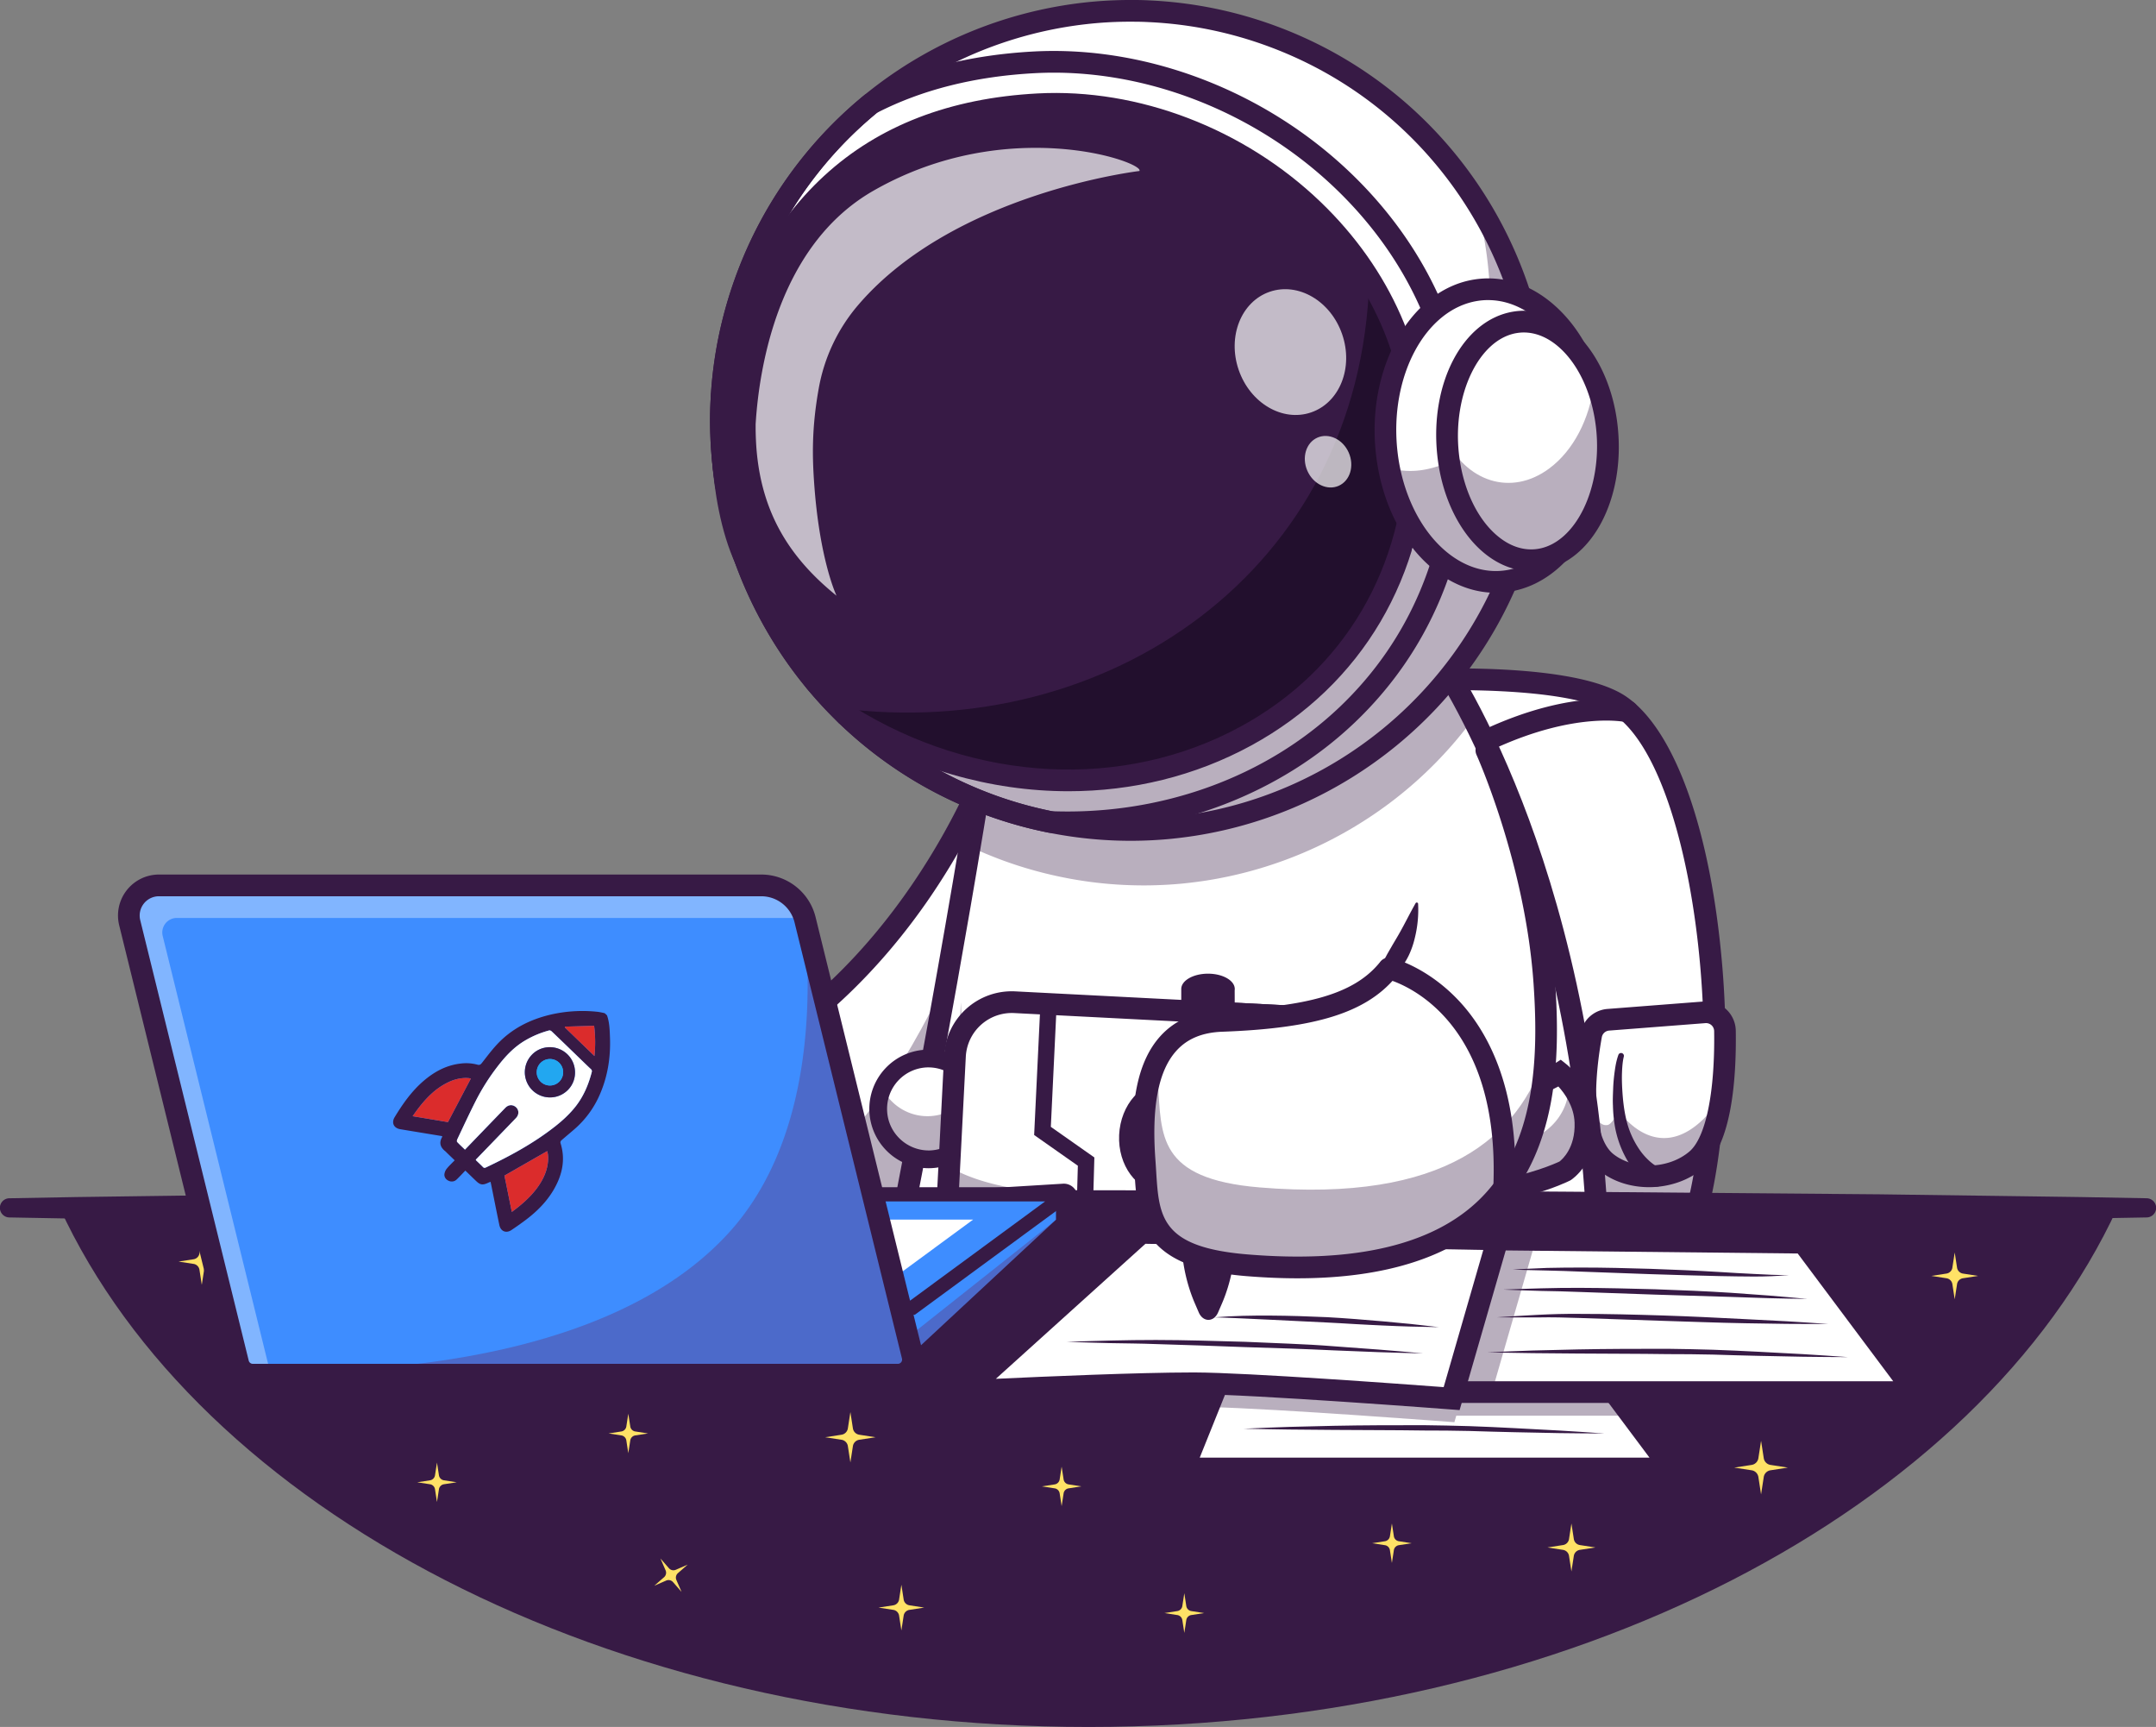 <svg xmlns="http://www.w3.org/2000/svg" viewBox="0 0 3035.67 2430.91"><rect x="0" y="0" width="3035.67" height="2430.91" fill="#808080" stroke="none"/><defs><style>.cls-1{fill:#fff;}.cls-2{opacity:0.35;}.cls-3{fill:#371a45;}.cls-4{fill:#22a7f0;}.cls-5{fill:#220f2d;}.cls-6{opacity:0.7;}.cls-7{fill:#ffe266;}.cls-8{fill:#3e8dff;}.cls-9{opacity:0.3;}.cls-10{fill:#6b184e;}.cls-11{fill:#db2c2c;}</style></defs><g id="Capa_2" data-name="Capa 2"><g id="Layer_1" data-name="Layer 1"><path class="cls-1" d="M1939.9,959.87s263.95-20.23,341.58,33.51c139.91,96.86,179.13,621,70.48,806.8-79.75,136.37-568.52,66-568.52,66"/><g class="cls-2"><path class="cls-3" d="M2352,1800.19c-79.75,136.36-568.54,66-568.54,66L1826.26,1618c106.32,12.57,471.51,46.52,539.48-69.7,21.2-36.22,36.77-85.34,47-141.62C2420.38,1559.81,2401.6,1715.32,2352,1800.19Z"/></g><path class="cls-3" d="M2044.19,1899.59h-6.46c-131.7-.55-255.24-18.13-256.47-18.3a15.27,15.27,0,0,1,4.35-30.22c133.13,19.15,492,46,553.18-58.58,106.65-182.36,63.47-696.92-66-786.55-60-41.53-259.8-36.35-331.72-30.84a15.26,15.26,0,0,1-2.34-30.44c11-.84,270.28-20,351.44,36.18,68.76,47.6,119.22,190.16,135,381.35,12,145.39,2.51,338.82-60,445.71C2329.55,1868.75,2221.57,1899.59,2044.19,1899.59Z"/><path class="cls-1" d="M2400.08,1425l-135.55,10.49a26.62,26.62,0,0,0-24.19,21.84c-7.81,43.75-20.61,145.74,22,179.32,35.37,27.87,92.69,24.46,126.22-4,37.51-31.89,40.95-131.9,40.23-181.41A26.66,26.66,0,0,0,2400.08,1425Z"/><g class="cls-2"><path class="cls-3" d="M2240.35,1457.31c-7.83,43.73-20.62,145.73,22,179.29,35.37,27.88,92.68,24.47,126.23-4,23-19.63,33.24-65,37.49-108.55-6.06,21.76-15.61,39.44-27.51,51.06-68.18,66.54-119.37-11.62-119.37-11.62s-8.81,19-15.86,20.12c-29.49,4.57-23.6-87.8-19.44-135.52A25.93,25.93,0,0,0,2240.35,1457.31Z"/></g><path class="cls-3" d="M2321.87,1671.1c-25.07,0-49.86-7.44-69-22.5-47.46-37.39-37.65-137.59-27.58-194a41.89,41.89,0,0,1,38-34.38l135.54-10.49a41.92,41.92,0,0,1,45.17,41.19c1,69.61-6.09,159.65-45.61,193.26C2377.44,1662.05,2349.49,1671.1,2321.87,1671.1Zm79.39-230.92-135.55,10.49a11.36,11.36,0,0,0-10.34,9.3c-14.87,83.28-8.73,144.83,16.42,164.65,28.86,22.73,77.81,21,106.89-3.69,23.08-19.63,36.12-83,34.86-169.55a11.39,11.39,0,0,0-12.28-11.2Z"/><path class="cls-3" d="M2323.65,1667.59a52,52,0,0,1-6.49-4.36c-1.83-1.42-3.61-2.87-5.25-4.39a96.17,96.17,0,0,1-9.22-9.53,114,114,0,0,1-14.42-21.36,144.53,144.53,0,0,1-15.23-47.3,202.5,202.5,0,0,1-2-24.22c-.42-8.11,0-15.85.28-23.79s1-15.79,2.07-23.68,2.3-15.53,5.24-23.85a4,4,0,0,1,7.7,2.26l-.13.52c-1.57,6.53-2.14,14.53-2.42,21.95s-.09,15.18.33,22.79c.85,15.32,2.49,30.29,6,44.56a124.62,124.62,0,0,0,17.19,39.42,90.88,90.88,0,0,0,13.25,15.9,71,71,0,0,0,7.66,6.44c1.31,1,2.64,1.86,4,2.69a29.67,29.67,0,0,0,3.35,1.81,13.62,13.62,0,1,1-8,26,13.36,13.36,0,0,1-2.68-1.15Z"/><path class="cls-3" d="M2098.93,1054.77a15.27,15.27,0,0,1-6.36-29.15c123.75-56.68,199.58-39.75,202.75-39a15.26,15.26,0,0,1-7,29.72c-.95-.21-70-14.75-183.09,37A15.26,15.26,0,0,1,2098.93,1054.77Z"/><path class="cls-1" d="M1400.07,1056.31s-121.22,363.92-453.89,481.39v223.24h453.89Z"/><path class="cls-1" d="M1400.08,1056.29v704.64H946.2V1537.69C1278.84,1420.23,1400.08,1056.29,1400.08,1056.29Z"/><g class="cls-2"><path class="cls-3" d="M1400.08,1198.63v562.3H999.51C1291.89,1615.73,1400.08,1198.63,1400.08,1198.63Z"/></g><path class="cls-3" d="M1415.33,1776.21H930.92v-249.3l10.18-3.6c321.52-113.53,443.3-468.26,444.49-471.83l29.74-89Zm-453.88-30.53h423.36v-613.5a987.42,987.42,0,0,1-74.31,129.36c-65.58,96.39-179,223.45-349,286.86Z"/><path class="cls-1" d="M2250.72,1760.93H1261.59s54.46-273.77,103.92-569.28c7.67-45.79,15.22-92.12,22.43-138,60.14-383.24,633.35-133.33,633.35-133.33s22.4,30.64,53.2,91.09C2138.26,1136.35,2238.12,1388.82,2250.72,1760.93Z"/><path class="cls-3" d="M2266.5,1776.21H1243l3.63-18.24c.73-3.65,73.2-368.86,126.23-706.72,13.83-88.1,55-151.51,122.32-188.47,189.25-103.87,518.33,37.44,532.24,43.51l3.79,1.65,2.44,3.34c2.2,3,54.48,75.4,109.58,216.79,50.62,129.91,113,345.07,122.74,632.36Zm-986.35-30.53h954.71C2214.41,1246.55,2034,966,2011.31,932.63c-37.6-15.59-335.87-134-501.49-43.07-58.59,32.18-94.53,88.17-106.82,166.42C1356.65,1351.33,1295.48,1667.47,1280.15,1745.68Z"/><g class="cls-2"><path class="cls-3" d="M1730.05,1802.38c-1.56,8.28-3,16.4-4.35,24.42C1727,1818.78,1728.45,1810.66,1730.05,1802.38Z"/></g><g class="cls-2"><path class="cls-3" d="M1352.91,1438.48c-9.27,83.38-14.65,155.65-15.76,216C1335.63,1598.26,1341.08,1525.79,1352.91,1438.48Z"/></g><circle class="cls-1" cx="1307.47" cy="1560.94" r="70.96" transform="translate(-720.8 1381.71) rotate(-45)"/><g class="cls-2"><path class="cls-3" d="M1236.55,1562.78a71,71,0,1,0,141.88-3.7,70,70,0,0,0-7.61-30.14,71,71,0,0,1-128.24,3.34A70.14,70.14,0,0,0,1236.55,1562.78Z"/></g><path class="cls-3" d="M1307.44,1644.41a83.56,83.56,0,0,1-83.4-81.3h0a83.46,83.46,0,1,1,85.61,81.27C1308.91,1644.4,1308.18,1644.41,1307.44,1644.41Zm.07-141.93-1.56,0a58.47,58.47,0,0,0-56.92,60c.84,32.22,27.86,57.61,60,56.92a58.47,58.47,0,0,0-1.49-116.91Z"/><g class="cls-2"><path class="cls-3" d="M1341.86,1630.09a1088.77,1088.77,0,0,0,11.06-219.28,1104.06,1104.06,0,0,1-11.56,119.31c-7.37,48.66-9.64,99.46-5.12,149.34C1337.5,1662.87,1339.41,1646.36,1341.86,1630.09Z"/></g><path class="cls-1" d="M1410.17,1767.51l370.57,19a80.14,80.14,0,0,0,83.9-75.7l10.12-197.2a80.18,80.18,0,0,0-59.84-81.45,77.05,77.05,0,0,0-15.86-2.44l-370.52-19a80.06,80.06,0,0,0-83.89,75.69l-8.06,156.19-2.12,41C1332.2,1727.53,1366.31,1765.24,1410.17,1767.51Z"/><g class="cls-2"><path class="cls-3" d="M1410.17,1767.51l370.57,19a80.14,80.14,0,0,0,83.9-75.7l10.12-197.2a80.18,80.18,0,0,0-59.84-81.45c-21.76,12.89-35.58,21.15-35.58,21.15-26.18,157.36-75.31,234-272,227.09-84.92-3-137.81-18.69-170.71-37.84l-2.12,41C1332.2,1727.53,1366.31,1765.24,1410.17,1767.51Z"/></g><path class="cls-3" d="M1784.89,1801.94q-2.46,0-5-.12h0l-370.55-19.06a95.38,95.38,0,0,1-90.15-99.92l10.14-197.23a95.33,95.33,0,0,1,99.92-90.15l370.56,19a95.27,95.27,0,0,1,90.15,99.92l-10.15,197.23a95.41,95.41,0,0,1-95,90.28Zm-3.38-30.61a64.72,64.72,0,0,0,67.87-61.24l10.14-197.22a64.72,64.72,0,0,0-61.24-67.88l-370.54-19a64.89,64.89,0,0,0-67.87,61.23l-10.14,197.24a64.85,64.85,0,0,0,61.23,67.86l370.55,19.06Z"/><path class="cls-1" d="M1395.37,1765.29a71.61,71.61,0,0,0,14.8,2.22l370.57,19a80,80,0,0,0,75-43.16,78.48,78.48,0,0,0,8.83-32.53l4.54-87.61,1.49-28.91,4.15-80.69c2.27-43.91-31.84-81.62-75.7-83.89l-80.07-4.1a80.14,80.14,0,0,1,61,81.67l-5.45,106.53-4.67,90.73c-2.27,43.86-40,78-83.9,75.7Z"/><g class="cls-2"><path class="cls-3" d="M1395.37,1765.29a71.61,71.61,0,0,0,14.8,2.22l370.57,19a80,80,0,0,0,83.84-75.69l6-116.52c-10.38,20.11-28.42,44.52-55.35,45.8-14.77.73-28.7-10.59-40.71-26.28l-4.67,90.73c-2.27,43.86-40,78-83.9,75.7Z"/></g><path class="cls-3" d="M1785,1801.94c-1.66,0-3.33,0-5-.13l-370.57-19.06a88.82,88.82,0,0,1-17.8-2.65l4.56-30,290.64,15a64.83,64.83,0,0,0,67.83-61.22l10.14-197.24a64.69,64.69,0,0,0-49.34-66.1l4.39-30.08,80,4.1a95.43,95.43,0,0,1,90.15,100l-10.14,197.22a95.39,95.39,0,0,1-94.9,90.28Zm-30-32,26.56,1.36a64.83,64.83,0,0,0,67.83-61.22h0l10.14-197.22a64.89,64.89,0,0,0-61.24-67.89l-23.85-1.22a95,95,0,0,1,20.83,64.38l-10.14,197.22A94.41,94.41,0,0,1,1755,1770Z"/><path class="cls-4" d="M1628.74,1600.05c-.34,7.3,7.23,66.65,7.23,66.65l41.56,1.9c28.62,1.31,53.17-27.26,54.84-63.81s-20.18-67.25-48.8-68.55l-41.56-1.9S1629.28,1588.17,1628.74,1600.05Z"/><g class="cls-2"><path class="cls-3" d="M1628.74,1600.05c-.34,7.3,7.23,66.65,7.23,66.65l41.56,1.9c28.62,1.31,53.17-27.26,54.84-63.81s-20.18-67.25-48.8-68.55l-41.56-1.9S1629.28,1588.17,1628.74,1600.05Z"/></g><path class="cls-3" d="M1679.39,1680.09c-.79,0-1.58,0-2.38,0l-28.87-1.32a26.44,26.44,0,0,1-25.11-23.23c-6-49.1-5.82-54.08-5.73-56,.32-7,3.92-25.63,10.71-55.45a26.52,26.52,0,0,1,27.07-20.6l29,1.32c17.43.8,33.26,10,44.56,25.86,10.69,15,16.07,34.42,15.15,54.65C1741.9,1647.13,1713.24,1680.09,1679.39,1680.09Zm-39.22-79.54c0,1,.18,8.21,5.59,52.14a3.59,3.59,0,0,0,3.43,3.16l28.86,1.31c22.41,1,41.5-22.71,42.88-52.9.69-15.13-3.18-29.45-10.92-40.33-7.14-10-16.71-15.79-27-16.26l-29-1.32a3.62,3.62,0,0,0-3.7,2.81C1641.31,1588.83,1640.27,1598.5,1640.17,1600.55Zm-11.43-.5h0Z"/><ellipse class="cls-4" cx="1638.99" cy="1600.52" rx="66.25" ry="51.87" transform="translate(-34.61 3164.82) rotate(-87.39)"/><path class="cls-1" d="M1690.82,1602.88a81.84,81.84,0,0,1-3.85,21.52c.72-35.57-20.8-65-48.85-66.32-22.67-1-42.78,16.71-51,42.32a21.31,21.31,0,0,1,0-2.26c1.68-36.55,26.21-65.1,54.83-63.8S1692.46,1566.32,1690.82,1602.88Z"/><g class="cls-2"><path class="cls-3" d="M1690.82,1602.88c-1.68,36.55-26.22,65.14-54.84,63.84s-50.48-32-48.8-68.58a82.09,82.09,0,0,1,3.47-20.22c7.14,23.16,24.42,39.8,45.33,40.75,23,1,43.47-17.28,51.37-43.57A80.38,80.38,0,0,1,1690.82,1602.88Z"/></g><path class="cls-3" d="M1637.9,1678.2c-.81,0-1.63,0-2.45-.06-34.87-1.59-61.66-37.71-59.71-80.5h0c2-42.79,31.77-76.38,66.8-74.73,17.43.8,33.25,10,44.56,25.86,10.69,15,16.07,34.43,15.14,54.65s-8,39.06-20.06,53S1654.44,1678.2,1637.9,1678.2Zm-39.29-79.52c-1.37,30.18,15.62,55.57,37.89,56.59,10.18.46,20.3-4.42,28.31-13.74,8.7-10.12,13.87-24,14.56-39.16s-3.19-29.46-10.93-40.33c-7.13-10-16.7-15.8-27-16.26-22.43-1-41.5,22.72-42.88,52.9Z"/><path class="cls-3" d="M1525.45,1783.45h-.33a11.45,11.45,0,0,1-11.12-11.76l3.62-130.79-61.53-43.25,8.86-184.91a11.6,11.6,0,0,1,12-10.89,11.45,11.45,0,0,1,10.88,12l-8.25,172.32,61.29,43.08-4,143.08A11.46,11.46,0,0,1,1525.45,1783.45Z"/><path class="cls-1" d="M2196.48,1510.3s34.29,27.29,35.8,69.4c1.75,48.68-28.71,68.42-28.71,68.42s-133.28,68.24-347.1,22.9c0,0-62.94-79.55,7.16-124.44C1863.63,1546.58,2089.32,1577.57,2196.48,1510.3Z"/><g class="cls-2"><path class="cls-3" d="M2232.27,1579.73c1.74,48.62-28.69,68.36-28.69,68.36s-133.26,68.26-347.13,22.91c0,0-20.7-26.23-25.1-57,1,1.52,1.67,2.31,1.67,2.31,156.3,33.16,269.55,5.6,319.16-11.62,34.47-12,57.51-43.26,56.7-78.2,0-.48,0-1,0-1.45a14.7,14.7,0,0,0-.19-2.41C2218.66,1534.59,2231.39,1554.5,2232.27,1579.73Z"/></g><path class="cls-3" d="M2001.32,1702c-43.6,0-93.18-4.37-148-16l-5.39-1.14-3.42-4.32c-1.46-1.85-35.75-45.83-28.15-91.26,3.8-22.67,16.94-41.34,39.06-55.51l4.73-3,5.57.76c2.2.3,221.48,29.44,322.67-34.08l9.16-5.75,8.46,6.74c1.62,1.29,39.81,32.22,41.55,80.79,2,56.68-34.13,80.78-35.67,81.78l-1.34.78C2206.32,1663.86,2130,1702,2001.32,1702Zm-135.9-44.66c193.34,39.38,318.84-16.89,330.36-22.35,3.46-2.64,22.54-18.83,21.25-54.7-.83-23.2-14.2-41.48-22.84-50.94-104.49,56.65-290.51,37.55-326.74,33.15-12,8.83-18.89,19.29-21,31.82C1842.23,1619.5,1858.46,1647,1865.42,1657.29Z"/><g class="cls-2"><path class="cls-3" d="M2074.49,1011.38C1983.71,1135,1847.55,1216,1699,1239.39q-16.38,2.52-32.86,4.2a575,575,0,0,1-91.66,1.6,568,568,0,0,1-76.63-10,576.1,576.1,0,0,1-88.34-25c-9.65-3.63-19.19-7.44-28.5-11.49-5.23-2.25-10.42-4.58-15.53-7,7.67-45.79,15.22-92.12,22.43-138,60.14-383.24,633.35-133.33,633.35-133.33S2043.69,950.93,2074.49,1011.38Z"/></g><path class="cls-1" d="M1099,890.79A573,573,0,0,0,1307.12,1093a578.88,578.88,0,0,0,55.49,27.59c9.31,4.06,18.84,7.86,28.52,11.51a579.83,579.83,0,0,0,165,35.06,571.22,571.22,0,0,0,91.63-1.6q16.53-1.68,32.86-4.21c199.29-31.33,376.26-166.46,451.42-369,110.77-298.42-41.38-630.11-339.75-740.88a574.79,574.79,0,0,0-174.38-35.53c-6.79-.37-13.62-.54-20.44-.57q-27.37-.3-54.41,2a579.65,579.65,0,0,0-235.45,73q-17.11,9.69-33.6,20.55a575.85,575.85,0,0,0-222.6,280.33C987.65,562.84,1010.94,745.48,1099,890.79Z"/><path class="cls-3" d="M1591.79,1169.79q-18,0-35.79-1.13a574.62,574.62,0,0,1-76.83-10.05,580.63,580.63,0,0,1-88.57-25.1c-10.61-4-20-7.78-28.61-11.54a587.34,587.34,0,0,1-55.63-27.66,576.56,576.56,0,0,1-208.7-202.73c-92.09-152-109.48-334.58-47.72-500.93a577.42,577.42,0,0,1,223.19-281.08c10.77-7.12,22.11-14,33.69-20.61A581.09,581.09,0,0,1,1542.9,15.77c18-1.53,36.35-2.22,54.55-2,7.31,0,14,.21,20.52.56A576.46,576.46,0,0,1,1792.79,50c298.73,110.9,451.54,444.15,340.66,742.85-72.63,195.78-246.06,337.57-452.62,370-10.86,1.68-21.95,3.1-32.95,4.21C1629.23,1168.88,1610.46,1169.79,1591.79,1169.79ZM1100.28,890a573.51,573.51,0,0,0,207.59,201.64,580.26,580.26,0,0,0,55.35,27.52c8.59,3.74,17.9,7.5,28.45,11.48a578.21,578.21,0,0,0,88.1,25,570.63,570.63,0,0,0,167.8,8.41c11-1.11,22-2.52,32.79-4.2,205.46-32.3,378-173.33,450.21-368.06,110.29-297.12-41.71-628.59-338.84-738.91a573.51,573.51,0,0,0-173.92-35.44c-6.45-.35-13.11-.53-20.38-.56-18.12-.18-36.38.48-54.27,2a577.8,577.8,0,0,0-234.82,72.81c-11.53,6.52-22.81,13.42-33.51,20.49a574.48,574.48,0,0,0-222,279.59C991.39,557.18,1008.69,738.79,1100.28,890Z"/><g class="cls-2"><path class="cls-3" d="M2132,792.26c-75.14,202.61-252.14,337.75-451.43,369q-16.33,2.55-32.84,4.21a577.28,577.28,0,0,1-256.62-33.44c-9.66-3.68-19.19-7.46-28.52-11.5a588.42,588.42,0,0,1-55.48-27.62A572.81,572.81,0,0,1,1099,890.77a580,580,0,0,1-62.78-145.26A575.11,575.11,0,0,0,1292.79,964c9.29,4.05,18.83,7.83,28.52,11.5a579,579,0,0,0,165,35.06,573.48,573.48,0,0,0,91.63-1.61q16.56-1.68,32.88-4.23c199.29-31.3,376.25-166.42,451.43-369a573.54,573.54,0,0,0,15.11-354.4C2171.17,428.38,2197.4,616.12,2132,792.26Z"/></g><path class="cls-3" d="M1591.78,1180.08q-18.3,0-36.43-1.14A591.72,591.72,0,0,1,1387,1143.16c-10.82-4.08-20.33-7.92-29.13-11.75a596.67,596.67,0,0,1-56.58-28.14,586.89,586.89,0,0,1-212.45-206.35c-93.72-154.71-111.42-340.54-48.57-509.86A587.79,587.79,0,0,1,1267.45,101c11-7.25,22.51-14.3,34.3-21A591.56,591.56,0,0,1,1542,5.51c18.32-1.56,37-2.27,55.55-2,7.41,0,14.29.22,21,.58a586.81,586.81,0,0,1,177.85,36.25C2100.42,153.18,2256,492.36,2143.1,796.39,2069.19,995.64,1892.66,1140,1682.43,1173c-11.07,1.72-22.33,3.16-33.51,4.29C1629.9,1179.16,1610.79,1180.08,1591.78,1180.08ZM1109.09,884.66a563.1,563.1,0,0,0,203.85,198,571.34,571.34,0,0,0,54.36,27c8.47,3.69,17.61,7.38,28,11.3a567.42,567.42,0,0,0,86.48,24.49,560.53,560.53,0,0,0,164.79,8.26c10.73-1.08,21.58-2.47,32.21-4.12,201.76-31.72,371.19-170.23,442.13-361.48,108.32-291.79-41-617.33-332.76-725.67a563.42,563.42,0,0,0-170.79-34.8c-6.38-.35-12.88-.53-20-.56-17.83-.16-35.79.47-53.36,2a567.48,567.48,0,0,0-230.62,71.51c-11.32,6.41-22.39,13.18-32.91,20.12a564.25,564.25,0,0,0-218,274.58C1002.14,557.8,1019.13,736.16,1109.09,884.66Z"/><path class="cls-3" d="M1591.78,1183.52q-18.42,0-36.65-1.16a587.23,587.23,0,0,1-78.67-10.3,593.17,593.17,0,0,1-90.64-25.68c-10.9-4.11-20.46-8-29.31-11.83a599.74,599.74,0,0,1-56.9-28.29,590.34,590.34,0,0,1-213.7-207.56h0c-94.26-155.61-112.07-342.53-48.84-512.83A591,591,0,0,1,1265.56,98.12c11-7.29,22.64-14.39,34.5-21.1A594.74,594.74,0,0,1,1541.73,2.09C1560.16.52,1579-.15,1597.6,0c7.45,0,14.39.22,21.11.58a590.3,590.3,0,0,1,178.86,36.46c305.82,113.55,462.27,454.71,348.75,760.51C2072,998,1894.42,1143.16,1683,1176.4c-11.14,1.73-22.47,3.17-33.71,4.31C1630.13,1182.58,1610.9,1183.52,1591.78,1183.52ZM1112,882.88a559.65,559.65,0,0,0,202.6,196.8,566.83,566.83,0,0,0,54,26.87c8.42,3.67,17.52,7.34,27.86,11.23a562.73,562.73,0,0,0,85.93,24.35,557.69,557.69,0,0,0,163.79,8.2c10.66-1.07,21.45-2.45,32-4.09C1878.79,1114.71,2047.18,977,2117.7,787,2225.36,496.94,2077,173.38,1787,65.7A559.62,559.62,0,0,0,1617.2,31.11c-6.35-.35-12.78-.52-19.82-.55-17.83-.19-35.61.46-53.06,1.95a564.3,564.3,0,0,0-229.22,71.07c-11.26,6.38-22.26,13.1-32.71,20a560.44,560.44,0,0,0-216.7,272.9c-60,161.52-43.08,338.79,46.34,486.39Z"/><path class="cls-3" d="M1191.06,1006.25c348.65,219.37,799.31,29.17,803.86-378.79,3.09-277.55-266.27-494.87-533-480.77C1267.73,157,1082.67,251.9,1016.22,557.59c0,0-8.52,139.86,33.67,230.67s98.55,172,98.55,172Z"/><path class="cls-5" d="M1994.9,627.47c-4.54,407.94-455.21,598.14-803.84,378.8l-8.63-9.34c374.29,48.3,733.34-191.75,745.61-604.14C1970.89,461.9,1995.84,541.82,1994.9,627.47Z"/><path class="cls-3" d="M1503,1172.81q-12,0-24.14-.46l-2.39-.28a593.54,593.54,0,0,1-90.68-25.69c-10.9-4.11-20.46-8-29.31-11.83a599.74,599.74,0,0,1-56.9-28.29,590.34,590.34,0,0,1-213.7-207.56c-94.26-155.61-112.07-342.53-48.84-512.83A590.35,590.35,0,0,1,1216.6,134.2l1.23-1,1.4-.73c67.66-35.07,147.19-55.24,236.4-60,159-8.39,325.67,55.55,446.07,171,110.66,106.14,170.72,242.8,169.13,384.78-1.74,154.31-58.29,288.82-163.55,389C1802.73,1116.84,1656.52,1172.81,1503,1172.81Zm-21.76-30.92c153.55,5.58,301.14-47.86,405-146.67,99.15-94.37,152.43-221.35,154.07-367.23,1.49-133.46-55.23-262.17-159.73-362.41C1766.14,155.82,1607.89,95,1457.24,103c-84.22,4.45-159.08,23.24-222.55,55.85a559.88,559.88,0,0,0-169,237.64c-60,161.52-43.08,338.79,46.34,486.39a559.65,559.65,0,0,0,202.6,196.8,566.83,566.83,0,0,0,54,26.87c8.43,3.67,17.52,7.34,27.86,11.23A562.07,562.07,0,0,0,1481.27,1141.89Z"/><path class="cls-3" d="M1504.45,1113.76c-109.74,0-221.69-31.78-321.52-94.59l-1.7-1.07L1135.9,969c-2.34-3.36-57.6-83.32-99.85-174.27-43.32-93.24-35.42-232.16-35.06-238l.32-2.31c58.16-267.57,212.85-409.85,459.77-422.9C1602.93,124,1751.74,181,1859.19,284.07c98.78,94.76,152.41,216.77,151,343.56-2,183.07-92.63,336.8-248.53,421.77C1682.69,1092.44,1594.31,1113.76,1504.45,1113.76ZM1200.88,994.39c171.9,107.37,381,118.22,546.16,28.21C1893,943.07,1977.74,799,1979.65,627.29,1981,509,1930.69,395,1838.05,306.1c-101.46-97.33-241.75-151.22-375.36-144.16-231.11,12.21-376.21,146-431.29,397.69-.66,13.26-5.76,140.19,32.33,222.2,38.83,83.57,90.56,160,96.65,168.86Z"/><ellipse class="cls-1" cx="2100.7" cy="613.13" rx="149.77" ry="206.11" transform="translate(-31.55 120.79) rotate(-3.27)"/><g class="cls-2"><path class="cls-3" d="M2123.19,817.75c-76.4,12-148.07-57.81-167.42-159a110.52,110.52,0,0,0,47.09,2.82c81.9-12.9,177.73-109.82,165.33-222.82-.84-7.59-41.46-20.15-42.87-27.44C2187.64,428.71,2239,499,2249,589.78,2261.4,702.81,2205.08,804.85,2123.19,817.75Z"/></g><path class="cls-3" d="M2105.86,834.38c-29.12,0-57.66-10.17-83.52-29.94C1976,769,1945,708.39,1937.24,638.13c-13.28-120.81,48.89-230.59,138.6-244.71,35.83-5.64,71.54,4.18,103.23,28.4,46.36,35.44,77.37,96.05,85.09,166.31h0c13.28,120.81-48.89,230.59-138.6,244.7A126.12,126.12,0,0,1,2105.86,834.38Zm-10.52-412a95.43,95.43,0,0,0-14.76,1.16c-73.83,11.62-124.52,106.37-113,211.22,6.72,61.09,34.12,115.44,73.3,145.38,24.89,19,52.54,26.81,79.94,22.5,73.83-11.62,124.52-106.37,113-211.22h0c-6.72-61.09-34.12-115.44-73.29-145.38C2140.1,430.46,2117.82,422.42,2095.34,422.42Z"/><ellipse class="cls-1" cx="2150.56" cy="624.94" rx="122.03" ry="163.58" transform="translate(-13.69 49.19) rotate(-1.31)"/><path class="cls-3" d="M2152.37,790.19a95.87,95.87,0,0,1-35.22-6.85c-65.52-25.71-104-117.61-85.71-204.86,10.23-48.86,36.28-87.79,71.49-106.81,25.91-14,53.94-15.79,81.05-5.14,65.51,25.71,104,117.61,85.7,204.87-10.23,48.86-36.28,87.79-71.49,106.8A95.66,95.66,0,0,1,2152.37,790.19Zm-3.6-327.31a92.59,92.59,0,0,0-44.33,11.6c-34.37,18.57-59.84,56.71-69.87,104.65-18,85.8,19.61,176.08,83.74,201.24,26.21,10.28,53.3,8.57,78.37-5,34.37-18.57,59.84-56.72,69.87-104.66,18-85.8-19.61-176.07-83.73-201.24A92.91,92.91,0,0,0,2148.77,462.88Z"/><g class="cls-2"><path class="cls-3" d="M2043.55,706.4c-10.8-29-13.66-61.16-9.73-92,30.19,64.17,93.83,84.71,147.31,45.2,34.57-25.52,56.92-70.28,63-118.08,1.93,4,3.69,8.31,5.33,12.71,27.46,74,3.62,168.06-53.25,210.09S2071,780.35,2043.55,706.4Z"/></g><path class="cls-3" d="M2155.73,803.85c-21.53,0-42.75-7.58-62.12-22.32C2056.15,753,2030,700.39,2023.7,640.75c-10.77-101.62,36.17-190.38,106.85-202.08,26.67-4.41,53.39,2.87,77.29,21.06,37.46,28.51,63.6,81.14,69.92,140.78,10.76,101.62-36.18,190.38-106.86,202.08A92.51,92.51,0,0,1,2155.73,803.85ZM2145.53,468a61.24,61.24,0,0,0-10,.83c-52.92,8.76-90.24,86-81.47,168.74,5.45,51.44,27.15,96.19,58.05,119.71,17,13,35.64,18.25,53.81,15.23,52.92-8.76,90.24-86,81.47-168.74-5.45-51.44-27.14-96.19-58-119.71C2175.42,473.42,2160.45,468,2145.53,468Z"/><g class="cls-6"><path class="cls-1" d="M1604.28,240.71S1344.22,271.14,1208.63,429l-.43.5a246.59,246.59,0,0,0-55.3,116.68c-10.31,57-9.07,97.77-6.59,133.62,7.59,109,31.54,158.73,31.54,158.73-66-53.3-105.53-116.28-112.75-207.05q-1-13.42-1.16-27.71c0-2.2,0-4.37,0-6.56,0,0,0-.06,0-.13a610.56,610.56,0,0,1,8.87-72.82c15.64-85.28,55.61-197.88,157.17-255.9C1420,159.81,1612.47,228.69,1604.28,240.71Z"/></g><g class="cls-6"><ellipse class="cls-1" cx="1816.93" cy="495.71" rx="77.04" ry="89.77" transform="translate(-62.49 617.12) rotate(-18.96)"/></g><g class="cls-6"><ellipse class="cls-1" cx="1869.92" cy="649.97" rx="31.81" ry="37.07" transform="translate(-103.28 809.82) rotate(-23.8)"/></g><path class="cls-3" d="M2981.35,1700.22c-195.45,423.74-770.1,730.69-1448.61,730.69S279.57,2124,84.12,1700.22Z"/><path class="cls-7" d="M1987.58,2172.26l-18,2.78a8.38,8.38,0,0,0-7,7l-2.78,18-2.79-18a8.37,8.37,0,0,0-7-7l-18-2.78,18-2.79a8.36,8.36,0,0,0,7-7l2.79-18,2.78,18a8.37,8.37,0,0,0,7,7Z"/><path class="cls-7" d="M1522.58,2092.26l-18,2.78a8.38,8.38,0,0,0-7,7l-2.78,18-2.79-18a8.37,8.37,0,0,0-7-7l-18-2.78,18-2.79a8.36,8.36,0,0,0,7-7l2.79-18,2.78,18a8.37,8.37,0,0,0,7,7Z"/><path class="cls-7" d="M1695.46,2270.58l-18.14,2.8a8.45,8.45,0,0,0-7,7l-2.8,18.14-2.8-18.14a8.42,8.42,0,0,0-7.05-7l-18.14-2.8,18.14-2.81a8.42,8.42,0,0,0,7.05-7l2.8-18.15,2.8,18.15a8.45,8.45,0,0,0,7,7Z"/><path class="cls-7" d="M2517.34,2065.83l-24.46,3.77a11.37,11.37,0,0,0-9.5,9.51l-3.78,24.46-3.78-24.46a11.37,11.37,0,0,0-9.5-9.51l-24.46-3.77,24.46-3.78a11.36,11.36,0,0,0,9.5-9.5l3.78-24.47,3.78,24.47a11.36,11.36,0,0,0,9.5,9.5Z"/><path class="cls-7" d="M316.86,1775.83l-21.22,3.27a9.87,9.87,0,0,0-8.24,8.25l-3.28,21.22-3.28-21.22a9.87,9.87,0,0,0-8.24-8.25l-21.22-3.27,21.22-3.28a9.86,9.86,0,0,0,8.24-8.24l3.28-21.23,3.28,21.23a9.86,9.86,0,0,0,8.24,8.24Z"/><path class="cls-7" d="M1232.83,2023.1l-23,3.55a10.67,10.67,0,0,0-8.93,8.93l-3.55,23-3.55-23a10.68,10.68,0,0,0-8.93-8.93l-23-3.55,23-3.55a10.68,10.68,0,0,0,8.93-8.93l3.55-23,3.55,23a10.67,10.67,0,0,0,8.93,8.93Z"/><path class="cls-7" d="M2246.34,2178.24l-21.88,3.38a10.19,10.19,0,0,0-8.5,8.5l-3.38,21.88-3.38-21.88a10.16,10.16,0,0,0-8.5-8.5l-21.88-3.38,21.88-3.38a10.14,10.14,0,0,0,8.5-8.5l3.38-21.88,3.38,21.88a10.16,10.16,0,0,0,8.5,8.5Z"/><path class="cls-7" d="M912.44,2017.74l-18,2.78a8.39,8.39,0,0,0-7,7l-2.79,18-2.78-18a8.39,8.39,0,0,0-7-7l-18-2.78,18-2.78a8.38,8.38,0,0,0,7-7l2.78-18,2.79,18a8.38,8.38,0,0,0,7,7Z"/><path class="cls-7" d="M959.63,2240.77l-12-13.75a8.37,8.37,0,0,0-9.66-2.18l-16.72,7.28,13.75-12a8.4,8.4,0,0,0,2.18-9.66l-7.28-16.72,12,13.75a8.38,8.38,0,0,0,9.66,2.17l16.73-7.28-13.75,12a8.37,8.37,0,0,0-2.18,9.66Z"/><path class="cls-7" d="M1301.34,2262.88l-20.86,3.22a9.68,9.68,0,0,0-8.11,8.1l-3.22,20.87-3.22-20.87a9.7,9.7,0,0,0-8.11-8.1l-20.87-3.22,20.87-3.23a9.7,9.7,0,0,0,8.11-8.1l3.22-20.87,3.22,20.87a9.68,9.68,0,0,0,8.11,8.1Z"/><path class="cls-7" d="M643.05,2086.49l-18,2.78a8.39,8.39,0,0,0-7,7l-2.78,18-2.78-18a8.38,8.38,0,0,0-7-7l-18-2.78,18-2.79a8.37,8.37,0,0,0,7-7l2.78-18,2.78,18a8.38,8.38,0,0,0,7,7Z"/><path class="cls-7" d="M2785.17,1796l-21.34,3.29a9.92,9.92,0,0,0-8.28,8.29l-3.3,21.33-3.29-21.33a9.93,9.93,0,0,0-8.29-8.29l-21.33-3.29,21.33-3.3a9.92,9.92,0,0,0,8.29-8.28l3.29-21.34,3.3,21.34a9.91,9.91,0,0,0,8.28,8.28Z"/><polygon class="cls-1" points="2353 2067.08 1666.64 2067.08 1701.4 1980.57 1753.08 1852.08 2195.7 1856.74 2297.43 1992.78 2353 2067.08"/><path class="cls-3" d="M2383.48,2082.34H1644l98.78-245.63,460.59,4.86Zm-694.25-30.53h633.29L2188,1871.94l-424.64-4.48Z"/><path class="cls-3" d="M2259,2017.79c-21.18.06-42.34-.35-63.52-.51L2132,2016c-21.16-.31-42.36-1.23-63.44-1.74s-42.27-.63-63.42-.64c-42.3-.62-84.62-.5-126.94-.85l-63.49-.55c-21.17-.42-42.33-.55-63.51-1.11,21.15-1.14,42.32-1.74,63.47-2.57l63.5-1.54c42.33-.84,84.67-.9,127-.87q31.75.36,63.55,1.33c21.23.84,42.33,1.59,63.47,2.81l63.4,3.38C2216.72,2015,2237.86,2016.17,2259,2017.79Z"/><path class="cls-3" d="M2230.68,1971.12c-19.46.2-38.92-.08-58.38-.11l-58.39-.89c-38.93-.65-77.77-2.29-116.66-3.41l-116.6-4c-19.44-.64-38.82-1.21-58.26-.77-19.45-.06-38.89.13-58.38-.16,38.8-2.43,77.76-5.29,116.73-4.83,39,0,77.86,1,116.76,2.22s77.79,3.15,116.64,5.17l58.27,3C2191.83,1968.62,2211.26,1969.63,2230.68,1971.12Z"/><path class="cls-3" d="M2201.45,1930.86c-17.9-.1-35.74-.67-53.59-1l-53.49-1.78-107-3.25-107-3.77c-17.83-.67-35.64-1.22-53.48-1.42-17.89-.64-35.76-1-53.56-1.9,35.73-1.35,71.35-2.57,107.14-2.45s71.44,1,107.13,2c35.69,1.32,71.36,2.65,107,5l53.45,3.87C2165.88,1927.77,2183.69,1929.08,2201.45,1930.86Z"/><path class="cls-3" d="M2175.27,1892.2c-32.35,3.31-64.9,2-97.29,1.54-32.4-.64-64.78-1.74-97.16-2.72l-97.12-3.53c-16.18-.66-32.37-1.26-48.54-1.58-16.08-.56-32.63-.47-48.4-1.53l48.38-2.15c16.24-.42,32.46-.47,48.68-.51,32.43,0,64.84.83,97.25,1.81,32.39,1.16,64.79,2.46,97.15,4.47,16.17,1,32.33,2,48.5,2.73S2159.07,1892.61,2175.27,1892.2Z"/><polygon class="cls-1" points="2696.17 1959.58 2009.82 1959.58 2096.29 1744.59 2162.46 1745.27 2538.88 1749.28 2696.17 1959.58"/><path class="cls-1" d="M1607,1735.45,1360.2,1958.2s220-11.32,322-11c83.24.24,361.68,21.56,361.68,21.56l64.75-224.14Z"/><g class="cls-2"><path class="cls-3" d="M2297.43,1992.78h-247l-2.63,9.16s-248.81-19.08-346.34-21.37l51.66-128.49,442.63,4.66Z"/></g><polygon class="cls-1" points="2696.17 1959.58 2009.82 1959.58 2096.29 1744.59 2162.46 1745.27 2538.88 1749.28 2696.17 1959.58"/><path class="cls-3" d="M2726.66,1974.84H1987.22L2086,1729.22l460.6,4.86Zm-694.25-30.52H2665.7l-134.51-179.87L2106.54,1760Z"/><path class="cls-3" d="M2602.16,1910.3c-21.18.06-42.34-.35-63.52-.51l-63.49-1.3c-21.16-.31-42.36-1.23-63.44-1.74s-42.26-.63-63.42-.65c-42.29-.61-84.61-.49-126.94-.84l-63.49-.55c-21.16-.42-42.33-.55-63.5-1.11,21.15-1.14,42.31-1.74,63.47-2.57l63.49-1.54c42.33-.84,84.68-.91,127-.88q31.77.38,63.55,1.33c21.23.85,42.33,1.6,63.47,2.81l63.41,3.38C2559.9,1907.53,2581,1908.68,2602.16,1910.3Z"/><path class="cls-3" d="M2573.87,1863.63c-19.47.2-38.92-.08-58.39-.11l-58.38-.9c-38.93-.65-77.78-2.28-116.66-3.41l-116.6-4c-19.45-.64-38.83-1.21-58.27-.77-19.44-.07-38.89.13-58.38-.16,38.8-2.44,77.76-5.29,116.74-4.84,39,0,77.86,1,116.76,2.23s77.79,3.15,116.63,5.17l58.27,3C2535,1861.13,2554.44,1862.14,2573.87,1863.63Z"/><path class="cls-3" d="M2544.63,1828.37c-17.89-.1-35.73-.68-53.59-1l-53.48-1.79-107-3.24-107-3.77c-17.83-.67-35.64-1.22-53.47-1.43-17.89-.64-35.76-1-53.57-1.89,35.74-1.35,71.35-2.58,107.15-2.45s71.43,1,107.12,2c35.69,1.32,71.37,2.65,107,5l53.46,3.87C2509.06,1825.28,2526.87,1826.59,2544.63,1828.37Z"/><path class="cls-3" d="M2518.45,1794.71c-32.34,3.3-64.9,2-97.29,1.54-32.4-.65-64.77-1.75-97.16-2.72l-97.12-3.53c-16.18-.66-32.36-1.26-48.54-1.58-16.08-.57-32.63-.47-48.4-1.54l48.39-2.14c16.23-.42,32.45-.47,48.67-.51,32.44,0,64.85.82,97.25,1.81,32.4,1.16,64.79,2.45,97.15,4.47,16.18,1,32.33,2,48.51,2.73S2502.26,1795.12,2518.45,1794.71Z"/><path class="cls-3" d="M13.26,1686.71l94-1.71,94-1.28,188.07-2.53L765.55,1678c125.38-1.27,250.76-1.36,376.14-2l376.14-.62L1894,1676c125.38.67,250.76.73,376.14,2l376.14,3.15,188.08,2.54,94,1.29,94,1.71a13.5,13.5,0,0,1,0,27l-94,1.7-94,1.29-188.08,2.54-376.14,3.15c-125.38,1.28-250.76,1.34-376.14,2l-376.15.61-376.14-.62c-125.38-.66-250.76-.75-376.14-2l-376.15-3.15-188.07-2.53-94-1.28-94-1.7a13.5,13.5,0,0,1,0-27Z"/><path class="cls-8" d="M1284.82,1925.57l215.91-200.73a4.22,4.22,0,0,0,1.36-3.11v-36.06a4.25,4.25,0,0,0-4.5-4.23l-690.66,42.14-320.53,202Z"/><g class="cls-9"><path class="cls-10" d="M1502.09,1705v16.76a4.24,4.24,0,0,1-1.37,3.13l-215.91,200.72H486.41l58.43-36.82h725.39Z"/></g><path class="cls-3" d="M1290.82,1940.83H433.54l368.57-232.25,694.55-42.38a19.5,19.5,0,0,1,20.69,19.47v36.06a19.6,19.6,0,0,1-6.19,14.26ZM539.25,1910.3h739.57l208-193.37v-19.55l-675.06,41.2Z"/><polygon class="cls-8" points="1284.82 1840.72 1502.09 1681.16 806.93 1681.16 486.4 1840.72 1284.82 1840.72"/><polygon class="cls-1" points="1228.78 1820.57 1370.11 1716.77 917.9 1716.77 709.39 1820.57 1228.78 1820.57"/><path class="cls-3" d="M1288.1,1850.72H443.87l360.71-179.56h684.56a14.24,14.24,0,0,1,8.43,25.72Zm-759.17-20h752.61l190-139.56H809.29Z"/><path class="cls-8" d="M1264.24,1935H356a21.06,21.06,0,0,1-15.15-6.41,21.37,21.37,0,0,1-5.42-9.74L182.65,1298.91a42.42,42.42,0,0,1,41.18-52.59h847.93a63.62,63.62,0,0,1,60.67,44.57c.42,1.26.8,2.56,1.11,3.86l151.27,614A21.21,21.21,0,0,1,1264.24,1935Z"/><g class="cls-9"><path class="cls-10" d="M1264.24,1935H356a21.06,21.06,0,0,1-15.15-6.41c111.35,5.38,498.38,8.43,683.19-191,118.33-127.68,120.24-327.72,108.41-446.75.42,1.26.8,2.56,1.11,3.86l151.27,614A21.21,21.21,0,0,1,1264.24,1935Z"/></g><g class="cls-2"><path class="cls-1" d="M229.1,1317.53,381.24,1935H356a21.19,21.19,0,0,1-20.57-16.15L182.65,1298.91a42.42,42.42,0,0,1,41.18-52.59h847.93a63.62,63.62,0,0,1,61.21,46.33,63.9,63.9,0,0,0-8.09-.53H249A20.49,20.49,0,0,0,229.1,1317.53Z"/></g><path class="cls-3" d="M1264.23,1950.26H356a36.41,36.41,0,0,1-35.42-27.76l-152.75-620a57.68,57.68,0,0,1,56-71.48h847.93a78.74,78.74,0,0,1,76.6,60l151.28,614a36.49,36.49,0,0,1-35.41,45.21ZM223.83,1261.59a27.15,27.15,0,0,0-26.37,33.65l152.75,620a5.94,5.94,0,0,0,5.78,4.53h908.24a6,6,0,0,0,5.77-7.38l-151.28-614a48.27,48.27,0,0,0-47-36.79Z"/><g class="cls-2"><polygon class="cls-3" points="2162.46 1745.27 2100.56 1959.58 2009.82 1959.58 2096.29 1744.59 2162.46 1745.27"/></g><path class="cls-1" d="M1607,1735.45,1360.2,1958.2s220-11.32,322-11c83.24.24,361.68,21.56,361.68,21.56l64.75-224.14Z"/><path class="cls-3" d="M2055.13,1984.89l-12.38-.94c-2.78-.22-278.82-21.28-360.55-21.52-100.36-.21-319,10.9-321.22,11l-42.9,2.21,283.16-255.57,527.62,9.62Zm-376.75-53h3.91c73.78.21,294.88,16.49,350.41,20.66l55.78-193.08-475.73-8.67-210.58,190.06C1470.36,1937.67,1603.61,1931.9,1678.38,1931.9Z"/><path class="cls-3" d="M1739.59,1738.52c.1,33.92-6.53,67.26-19.22,96.67l-5.29,12.18c-6,14-21.19,14-27.22,0l-5.45-12.62c-12.56-29.1-19.19-62.14-19.19-95.75V1392.18c0-11.92,16.86-21.61,37.69-21.61s37.66,9.69,37.66,21.61a9.85,9.85,0,0,1-.13,1.71Z"/><path class="cls-3" d="M2003.67,1905.05c-20.94-.34-41.84-1.16-62.76-1.73l-62.67-2.5c-41.75-2-83.56-3.37-125.35-4.59-41.79-1.7-83.59-3-125.37-4.28-20.9-.8-41.72-.92-62.68-1.31-20.93-.62-41.85-1-62.76-1.84,41.86-1.37,83.61-2.65,125.54-2.62s83.69,1.45,125.52,2.57l62.71,2.65c20.9.87,41.8,2,62.67,3.68l62.61,4.6C1962,1901.48,1982.84,1903,2003.67,1905.05Z"/><path class="cls-3" d="M2025.83,1868.11q-39.57-.45-79-2.33c-13.16-.53-26.3-1.32-39.44-2s-26.28-1.68-39.41-2.21l-78.84-3.86c-26.29-1.15-52.56-2.66-78.92-3.39,26.3-2.19,52.72-2.63,79.08-2.46s52.72,1,79.06,2.22c26.36,1.43,52.59,3.62,78.85,5.87S1999.66,1864.92,2025.83,1868.11Z"/><path class="cls-1" d="M2092.92,1056.31s69.92,153.82,81.7,328.4c12,177.81-5.38,430.57-419.43,396.29-145.14-12-138.08-73.69-143.47-146.45-6.68-90.15,3.61-193.67,109-197.53,190.35-7,247.2-48.49,274.26-165.22"/><g class="cls-2"><path class="cls-3" d="M2176.19,1483.92c-8.05,158.94-80.06,325.28-421,297.08-145.16-12-138.1-73.69-143.48-146.46-3.67-49.34-2.22-102.69,17.09-141.5.19,10.72.73,21.45,1.53,32,5.38,72.73-1.68,134.44,143.45,146.42C2035.41,1693.12,2138.68,1600.16,2176.19,1483.92Z"/></g><path class="cls-3" d="M1949.18,1350.9c3.15-6.58,6.86-12.64,10.49-19s7.55-12.59,11.21-19.2c7.45-13.16,14.26-27.18,22.31-41.35a1.86,1.86,0,0,1,2.53-.71,1.89,1.89,0,0,1,1,1.52,165.52,165.52,0,0,1-4.79,48.73,121.14,121.14,0,0,1-8.23,23.66c-3.68,7.57-8.2,14.92-14.27,21a12.64,12.64,0,0,1-20.38-14.34Z"/><path class="cls-3" d="M1826.88,1799.36q-34.86,0-73-3.14c-148.08-12.27-152.33-80-156.44-145.53-.31-4.94-.62-10-1-15-6.23-84.18,5.84-142,36.9-176.66,20.92-23.38,50.1-35.91,86.72-37.26,121.11-4.44,185-23.1,220.43-64.39a15.27,15.27,0,0,1,23.16,19.9c-41.64,48.48-111.89,70.21-242.47,75-28.41,1-49.71,9.91-65.1,27.11-25.23,28.19-34.78,78.58-29.19,154,.38,5.17.7,10.29,1,15.34,4,64.4,6.71,106.94,128.49,117,152,12.57,262.1-13.6,327.3-77.82,79.83-78.62,82.36-202.82,75.64-302.23-11.46-169.85-79.68-321.6-80.37-323.11a15.26,15.26,0,1,1,27.79-12.64c2.9,6.39,71.21,158.36,83,333.7,7.15,105.91,4,238.69-84.68,326C2044.66,1769.32,1951.23,1799.36,1826.88,1799.36Z"/><path class="cls-3" d="M2117.86,1687.24l-.67,0a15.26,15.26,0,0,1-14.59-15.9c10.86-251-144-291.74-150.59-293.35a15.26,15.26,0,0,1,7.06-29.7c2,.46,48.37,11.81,93,58.25,40.4,42,87.25,122.35,81,266.11A15.26,15.26,0,0,1,2117.86,1687.24Z"/><path class="cls-3" d="M858.86,1460.61c-.38-10.52-.59-21.18-4.2-31.39-1.07-1-2.08-2-3.16-3a95.82,95.82,0,0,0-9.51-1.91,199.46,199.46,0,0,0-67.62,4.1c-29.06,7-54.71,20.13-75.13,42.35-7.39,8-13.92,16.8-20.65,25.37-1.81,2.33-3.3,3.41-6.46,2.5a61.06,61.06,0,0,0-22.81-1.63c-20.55,2.16-37.77,11.49-53.14,24.72-16.67,14.37-29.16,32.11-40.48,50.79-4.83,7.91-1.36,15.41,7.84,17l17.4,2.88c13.88,2.3,27.73,4.55,41.58,6.84a3.67,3.67,0,0,1,.07.84,4.07,4.07,0,0,1-.27.86c-4.45,7.92-2.12,14.27,4.61,19.55a27.37,27.37,0,0,1,2.05,2c3.65,3.54,7.36,7.11,11.21,10.79-3.88,4.06-7.77,7.61-11.07,11.67a15.8,15.8,0,0,0-3.33,7.5c-.63,4.27,2.12,8.12,6.07,9.72a9.88,9.88,0,0,0,11.35-2.09c4.07-3.92,7.89-8.09,12-12.32,5.24,5.1,10.21,9.93,15.17,14.68,5.69,5.42,9.13,6,16.21,2.82,1.29-.63,2.57-1.12,4.1-1.74.35,1.56.66,2.81.9,4,3.82,19,7.57,38,11.49,56.83,1.84,9,9.62,12.15,17.19,7,6.84-4.59,13.64-9.38,20.27-14.37,15.27-11.56,28.74-24.93,38.6-41.49,12.33-20.83,17.57-42.8,10-66.69a3.81,3.81,0,0,1,1-3.33c6.7-5.9,13.65-11.52,20.35-17.46a135.37,135.37,0,0,0,34.47-48.29C855.77,1514.48,859.87,1488,858.86,1460.61ZM630.72,1579.5,581,1571.21c14.13-20.41,29.58-38.71,52.56-48.92,9.93-4.4,21.94-6,29.44-4.16C652.31,1538.47,641.62,1558.81,630.72,1579.5Zm140.42,59.19c-2,13-7.92,24.2-15.69,34.58-9.69,12.77-21.66,23-34.82,32.7q-5.26-26.15-10.38-51.17l60.23-34.51C772.18,1626,772.11,1632.38,771.14,1638.69Zm62.07-129.59c-4.48,17.46-11.35,33.78-22.5,48.12-8.61,11-18.85,20.34-29.82,28.92-29.75,23.25-62.69,41.17-96.71,57.24-1.67.76-2.74.83-4.13-.59-3-3.16-6.32-6.14-9.48-9.23a5.33,5.33,0,0,1-.66-1.08c.8-.87,1.67-1.74,2.53-2.64q27-28,54.06-56c5.2-5.34,4.3-13-1.81-16.66-4.27-2.54-9.27-1.74-13.16,2.22q-16.24,16.77-32.42,33.57c-8.05,8.33-16,16.63-24.4,25.31-3.89-3.75-7.61-7.15-11-10.8-.59-.66-.39-2.57.13-3.58,8.41-17.8,16.7-35.68,25.59-53.28a306.7,306.7,0,0,1,31.21-49.44c11.18-14.61,23.67-27.91,39.82-37.14a133.58,133.58,0,0,1,32.77-13.57c1-.32,2.74.52,3.64,1.38,14.23,13.61,28.33,27.25,42.46,40.93,4.23,4.06,8.43,8.23,12.77,12.22A3.7,3.7,0,0,1,833.21,1509.1Zm3.82-22.6c-14.1-13.64-27.84-26.9-41.63-40.23,0-.35,0-.76,0-1.15,13.65-.41,27.32-.79,41.14-1.21A185.81,185.81,0,0,1,837,1486.5Z"/><path class="cls-1" d="M832.06,1505c-4.34-4-8.54-8.16-12.77-12.22-14.13-13.68-28.23-27.32-42.46-40.93-.9-.86-2.6-1.7-3.64-1.38A133.58,133.58,0,0,0,740.42,1464c-16.15,9.23-28.64,22.53-39.82,37.14a306.7,306.7,0,0,0-31.21,49.44c-8.89,17.6-17.18,35.48-25.59,53.28-.52,1-.72,2.92-.13,3.58,3.43,3.65,7.15,7,11,10.8,8.36-8.68,16.35-17,24.4-25.31q16.2-16.82,32.42-33.57c3.89-4,8.89-4.76,13.16-2.22,6.11,3.61,7,11.32,1.81,16.66q-27,28.07-54.06,56c-.86.9-1.73,1.77-2.53,2.64a5.33,5.33,0,0,0,.66,1.08c3.16,3.09,6.46,6.07,9.48,9.23,1.39,1.42,2.46,1.35,4.13.59,34-16.07,67-34,96.71-57.24,11-8.58,21.21-17.92,29.82-28.92,11.15-14.34,18-30.66,22.5-48.12A3.7,3.7,0,0,0,832.06,1505Zm-32.14,28.92a35.44,35.44,0,1,1-51-49.23c13.37-13.92,35.83-14.23,49.92-.69S813.32,1520.18,799.92,1533.89Z"/><path class="cls-11" d="M837,1486.49l-41.63-40.22c0-.37,0-.75,0-1.15,13.64-.4,27.32-.79,41.16-1.21A186.84,186.84,0,0,1,837,1486.49Z"/><path class="cls-11" d="M663,1518.13c-10.68,20.33-21.37,40.69-32.25,61.39-16.07-2.7-32.69-5.46-49.76-8.3,14.14-20.44,29.58-38.74,52.57-48.92C643.45,1517.87,655.46,1516.32,663,1518.13Z"/><path class="cls-11" d="M755.43,1673.27c-9.68,12.78-21.64,23-34.81,32.7q-5.26-26.13-10.37-51.17c20.34-11.66,40.23-23,60.25-34.52,1.69,5.74,1.6,12.09.65,18.43C769.14,1651.69,763.24,1662.9,755.43,1673.27Z"/><path class="cls-3" d="M798.84,1484c-14.09-13.54-36.55-13.23-49.92.69a35.44,35.44,0,1,0,51,49.23C813.32,1520.18,812.8,1497.44,798.84,1484Zm-11.35,38.57a18.65,18.65,0,1,1-.14-26.59A18.77,18.77,0,0,1,787.49,1522.54Z"/><path class="cls-4" d="M787.48,1522.54a18.64,18.64,0,1,1-.14-26.6A18.76,18.76,0,0,1,787.48,1522.54Z"/></g></g></svg>